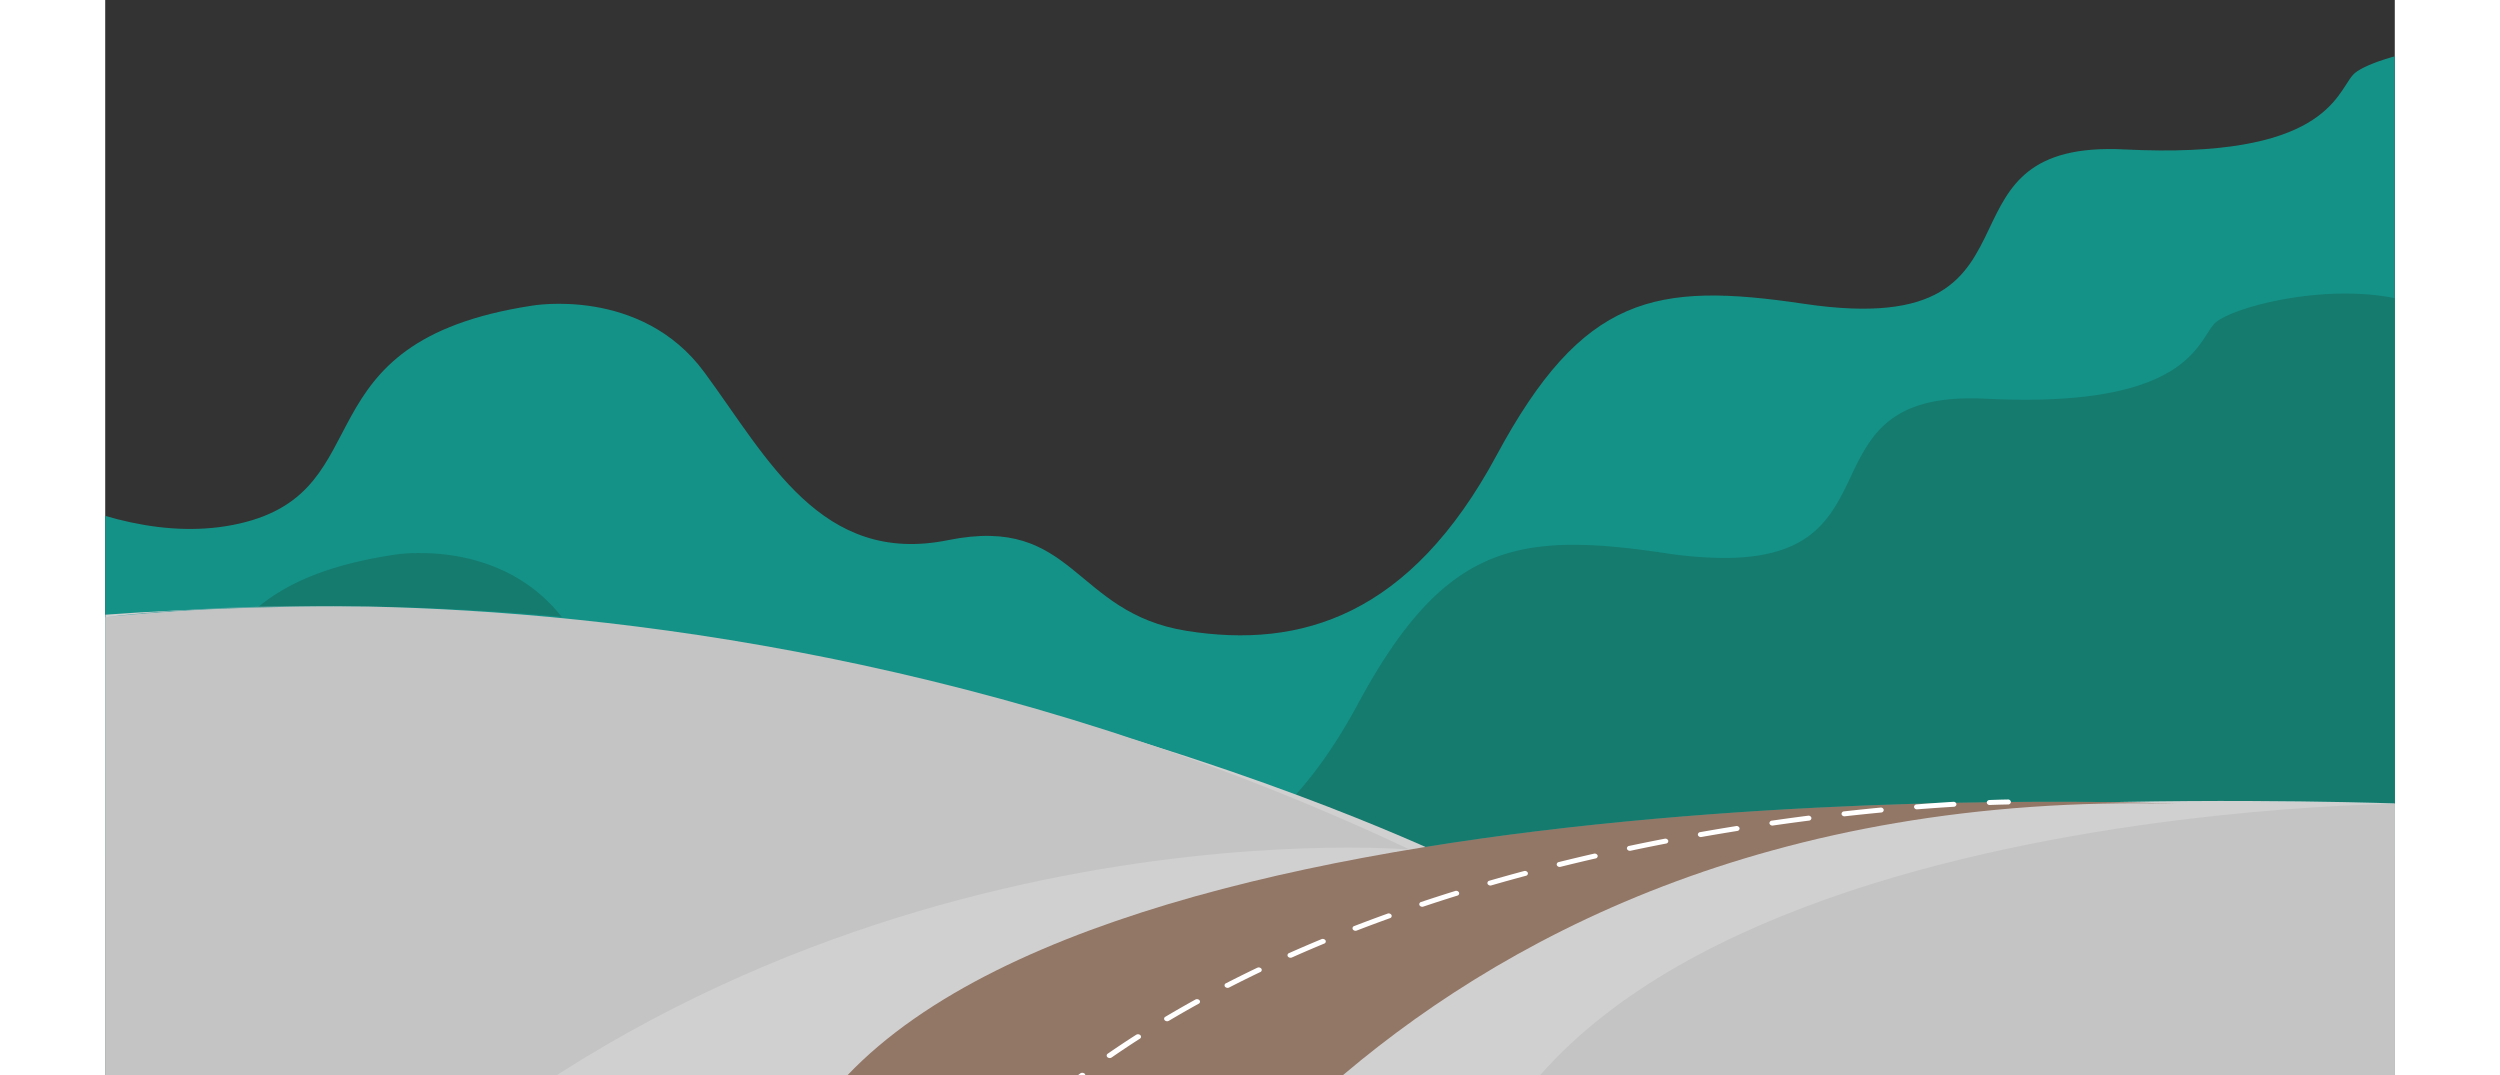   <svg xmlns="http://www.w3.org/2000/svg" xlink="http://www.w3.org/1999/xlink" width="1200" height="516" viewBox="0 0 1099 516">
                <rect x="0" y="0" width="1099" height="516" fill="#333333" stroke="none"/>
                <defs>
                    <clipPath id="clip-path">
                        <rect id="Rectangle_184" data-name="Rectangle 184" width="1099" height="516" transform="translate(646 2171.012)" fill="#fff" stroke="#707070" stroke-width="1" />
                    </clipPath>
                </defs>
                <g id="Mask_Group_9" data-name="Mask Group 9" transform="translate(-646 -2171.012)" clip-path="url(#clip-path)">
                    <g id="Group_114" data-name="Group 114" transform="translate(497.562 2192.275)">
                        <path id="Path_599" data-name="Path 599" d="M-777.12,583s76.781,62.431,146.25,46.461,26.813-87.116,140.156-104.539c0,0,52.406-9.44,82.877,31.94s56.061,92.928,117,80.584,59.718,34.847,114.563,43.56,107.249-7.261,148.686-84.215,76.12-83.409,147.47-72.8c66.5,9.892,78.022-13.031,88.963-35.952,9.656-20.235,18.859-40.468,65-38.135,96.1,4.85,101.562-26.62,109.688-35.817s73.937-25.649,109.688-3.869V789.178H-777.12Z" transform="translate(843.856 -399.442)" fill="#149287" />
                        <path id="Path_600" data-name="Path 600" d="M-803.2,543.469V749.645h148.52V630h-81.784V581.24c-38.107-14.494-66.736-37.771-66.736-37.771M467.142,630H448.559l-.345,119.641h18.928Z" transform="translate(803.196 -240.269)" fill="#59a49d" />
                        <path id="Path_601" data-name="Path 601" d="M379.814,456.274c-29.291,0-57.847,8.8-63.02,14.65-7.55,8.547-12.8,36.318-90.6,36.318q-8.895,0-19.087-.5-3.67-.186-7.033-.185c-40.088,0-48.826,19.159-57.97,38.32s-18.7,38.316-60.414,38.316a195.032,195.032,0,0,1-28.551-2.364C36.81,578.4,22.4,576.869,9.39,576.869c-43.827,0-71.767,17.42-103.719,76.761-9.569,17.766-19.724,32.285-30.356,44,35.077,14.585,54.687,25.11,55.436,25.517C47.613,703.6,169.268,700.219,239.443,700.219c10.552,0,19.937.078,27.97.185,19.911-.417,38.768-.568,55.846-.568,50.08,0,84.717,1.328,84.717,1.328l-.074,25.205h18.578V467.055c-12.991-7.915-29.946-10.781-46.666-10.781M-544.311,580.829a81.659,81.659,0,0,0-13.142.928c-31.7,4.873-51.2,13.947-64.36,24.843,8.678-.225,18.048-.358,28.042-.358q11.919,0,25.012.276c31.878.461,62.786,2.212,92.494,4.97-20.889-26.445-50.973-30.66-68.046-30.66M-777.12,677.605v48.764h81.784V685.746c-.742.189-1.5.375-2.273.551a105.91,105.91,0,0,1-23.793,2.61c-19.333,0-38.491-4.753-55.718-11.3" transform="translate(843.856 -336.634)" fill="#157b6f" />
                        <path id="Path_602" data-name="Path 602" d="M-93.864,650.784s-294.9-145.994-651.3-119.609V878.721H-76.183Z" transform="translate(893.685 -257.381)" fill="#d1d0d0" />
                        <path id="Path_603" data-name="Path 603" d="M106.842,573.3s-309.078-11.859-415.907,35.283S-540.731,764.339-576.415,828.8L-584,937.136H105.79Z" transform="translate(1144.99 -208.769)" fill="#d1d0d0" />
                        <path id="Path_604" data-name="Path 604" d="M-480.535,853.225S-352.51,563.384,40.292,573.1c0,0-527.19-21.948-651.3,145.558Z" transform="translate(1102.863 -208.569)" fill="#927666" />
                        <path id="Path_605" data-name="Path 605" d="M-35.165,572.6s-472.818.819-457.388,256.351H-36.217Z" transform="translate(1286.997 -208.072)" fill="#c4c4c4" />
                        <path id="Path_606" data-name="Path 606" d="M-671.641,527.682c-46.566,1.213-73.523,5.061-73.523,5.061q37.2-3.6,73.073-4.682l.45-.379" transform="translate(893.684 -257.716)" fill="#62a8a7" />
                        <path id="Path_607" data-name="Path 607" d="M-688.121,527.512c-9.991,0-19.361.133-28.04.358-.153.124-.307.25-.451.379q18.55-.594,36.69-.585c5.641,0,11.23.042,16.812.12q-13.083-.284-25.012-.271" transform="translate(938.206 -257.904)" fill="#629e9a" />
                        <path id="Path_608" data-name="Path 608" d="M-635.4,527.584q-18.15,0-36.692.585-35.844,1.14-73.07,4.682v453.9c175.651-317.859,497.74-343.336,596.515-343.336,18.03,0,28.631.85,29.531.924l.036,0c-196.135-92.371-382.012-114.073-499.506-116.626-5.582-.082-11.174-.124-16.814-.124" transform="translate(893.685 -257.824)" fill="#c4c4c4" />
                        <path id="Path_609" data-name="Path 609" d="M-500.508,583.041l-.036.008a.335.335,0,0,1,.061,0" transform="translate(1275.113 -196.535)" fill="#aa9e95" />
                        <path id="Path_610" data-name="Path 610" d="M-382.179,571.635c-.013,0-3.076.038-8.74.246a1.32,1.32,0,0,0-1.384,1.25,1.374,1.374,0,0,0,1.518,1.139c2.815-.112,4.98-.168,6.439-.2.732-.017,1.285-.029,1.656-.034s.553-.008.553-.008a1.336,1.336,0,0,0,1.431-1.213,1.352,1.352,0,0,0-1.471-1.177" transform="translate(1443.887 -209.141)" fill="#fff" />
                        <path id="Path_611" data-name="Path 611" d="M-62.674,572.167c-5.175.318-11.038.716-17.51,1.229A1.286,1.286,0,0,0-81.49,574.7a1.4,1.4,0,0,0,1.584,1.072c6.452-.51,12.29-.907,17.444-1.225a1.292,1.292,0,0,0,1.341-1.274A1.394,1.394,0,0,0-62.674,572.167Zm-34.967,2.768c-5.51.53-11.325,1.13-17.408,1.812a1.256,1.256,0,0,0-1.241,1.345,1.424,1.424,0,0,0,1.633,1.019c6.065-.678,11.862-1.278,17.354-1.808a1.272,1.272,0,0,0,1.272-1.324,1.414,1.414,0,0,0-1.61-1.044m-34.762,3.9q-8.392,1.074-17.3,2.358a1.236,1.236,0,0,0-1.18,1.381,1.455,1.455,0,0,0,1.681.97q8.868-1.279,17.244-2.347a1.251,1.251,0,0,0,1.211-1.366,1.442,1.442,0,0,0-1.656-1m-34.54,4.985q-8.419,1.348-17.173,2.895a1.215,1.215,0,0,0-1.113,1.417,1.473,1.473,0,0,0,1.722.914q8.718-1.535,17.119-2.882a1.23,1.23,0,0,0,1.147-1.4,1.461,1.461,0,0,0-1.7-.941m-34.271,6.061q-8.4,1.626-17.019,3.444a1.2,1.2,0,0,0-1.044,1.457,1.5,1.5,0,0,0,1.766.859q8.584-1.813,16.96-3.434a1.207,1.207,0,0,0,1.08-1.44,1.484,1.484,0,0,0-1.743-.886m-33.949,7.179q-8.342,1.91-16.827,4.017a1.174,1.174,0,0,0-.97,1.488,1.522,1.522,0,0,0,1.809.8q8.449-2.1,16.768-4.006a1.185,1.185,0,0,0,1.008-1.471,1.508,1.508,0,0,0-1.789-.825m-33.547,8.339q-8.257,2.213-16.6,4.625a1.154,1.154,0,0,0-.888,1.522,1.545,1.545,0,0,0,1.853.726q8.3-2.4,16.533-4.6a1.165,1.165,0,0,0,.929-1.505,1.538,1.538,0,0,0-1.83-.764m-33.058,9.568q-8.142,2.533-16.31,5.267a1.135,1.135,0,0,0-.8,1.558,1.572,1.572,0,0,0,1.889.652q8.135-2.719,16.244-5.246a1.141,1.141,0,0,0,.844-1.537,1.558,1.558,0,0,0-1.871-.695m-32.457,10.871q-7.985,2.874-15.957,5.949a1.113,1.113,0,0,0-.7,1.587,1.588,1.588,0,0,0,1.93.57q7.935-3.06,15.89-5.92a1.12,1.12,0,0,0,.747-1.571,1.587,1.587,0,0,0-1.912-.617M-365.943,638.1q-7.793,3.23-15.53,6.673a1.1,1.1,0,0,0-.586,1.619,1.622,1.622,0,0,0,1.966.482q7.7-3.429,15.458-6.644a1.1,1.1,0,0,0,.642-1.6,1.609,1.609,0,0,0-1.95-.531m-30.814,13.724q-7.551,3.616-15.01,7.44a1.077,1.077,0,0,0-.463,1.644,1.649,1.649,0,0,0,2,.383q7.413-3.815,14.931-7.4a1.088,1.088,0,0,0,.525-1.634,1.635,1.635,0,0,0-1.983-.431m-29.721,15.275q-7.252,4.01-14.378,8.24A1.062,1.062,0,0,0-441.18,677a1.658,1.658,0,0,0,2.024.267q7.083-4.206,14.3-8.189a1.071,1.071,0,0,0,.394-1.657,1.65,1.65,0,0,0-2.014-.326m-28.4,16.892q-6.895,4.415-13.623,9.061a1.054,1.054,0,0,0-.177,1.682,1.673,1.673,0,0,0,2.042.15q6.684-4.62,13.541-9.01a1.062,1.062,0,0,0,.253-1.678,1.669,1.669,0,0,0-2.037-.2m-26.819,18.547q-6.468,4.838-12.735,9.9a1.054,1.054,0,0,0-.018,1.691,1.688,1.688,0,0,0,2.055.017q6.219-5.046,12.648-9.84a1.051,1.051,0,0,0,.1-1.686,1.674,1.674,0,0,0-2.047-.082m-24.971,20.222q-5.966,5.242-11.7,10.726a1.052,1.052,0,0,0,.153,1.682,1.676,1.676,0,0,0,2.045-.126q5.7-5.447,11.624-10.65a1.054,1.054,0,0,0-.069-1.691,1.68,1.68,0,0,0-2.05.059M-529.5,744.608q-5.4,5.63-10.542,11.511a1.063,1.063,0,0,0,.333,1.665,1.658,1.658,0,0,0,2.025-.272q5.106-5.839,10.462-11.429a1.055,1.055,0,0,0-.24-1.674,1.663,1.663,0,0,0-2.037.2M-549.959,768q-4.768,5.987-9.262,12.227a1.085,1.085,0,0,0,.507,1.638,1.637,1.637,0,0,0,1.988-.419q4.461-6.192,9.2-12.143a1.069,1.069,0,0,0-.42-1.648,1.644,1.644,0,0,0-2.009.345m-17.856,24.784q-4.092,6.309-7.9,12.858a1.11,1.11,0,0,0,.683,1.591,1.608,1.608,0,0,0,1.935-.56q3.781-6.5,7.847-12.764a1.1,1.1,0,0,0-.6-1.615,1.619,1.619,0,0,0-1.963.488m-15.11,25.99q-3.4,6.575-6.5,13.376a1.145,1.145,0,0,0,.849,1.537,1.562,1.562,0,0,0,1.868-.7q3.083-6.761,6.457-13.281a1.129,1.129,0,0,0-.768-1.566,1.586,1.586,0,0,0-1.9.634m-12.3,26.969q-2.7,6.776-5.1,13.776a1.184,1.184,0,0,0,1,1.474,1.511,1.511,0,0,0,1.791-.823q2.384-6.957,5.067-13.688a1.165,1.165,0,0,0-.929-1.505,1.54,1.54,0,0,0-1.83.766m-9.515,27.717q-2.015,6.931-3.742,14.069a1.223,1.223,0,0,0,1.141,1.4,1.463,1.463,0,0,0,1.707-.937q1.712-7.1,3.716-13.98A1.206,1.206,0,0,0-603,872.579a1.487,1.487,0,0,0-1.748.884m-6.826,28.249q-1.363,7.039-2.446,14.273a1.268,1.268,0,0,0,1.261,1.333,1.423,1.423,0,0,0,1.618-1.042q1.075-7.19,2.434-14.185a1.251,1.251,0,0,0-1.2-1.368,1.445,1.445,0,0,0-1.664.989" transform="translate(1098.163 -208.555)" fill="#fff" />
                    </g>
                </g>
            </svg>